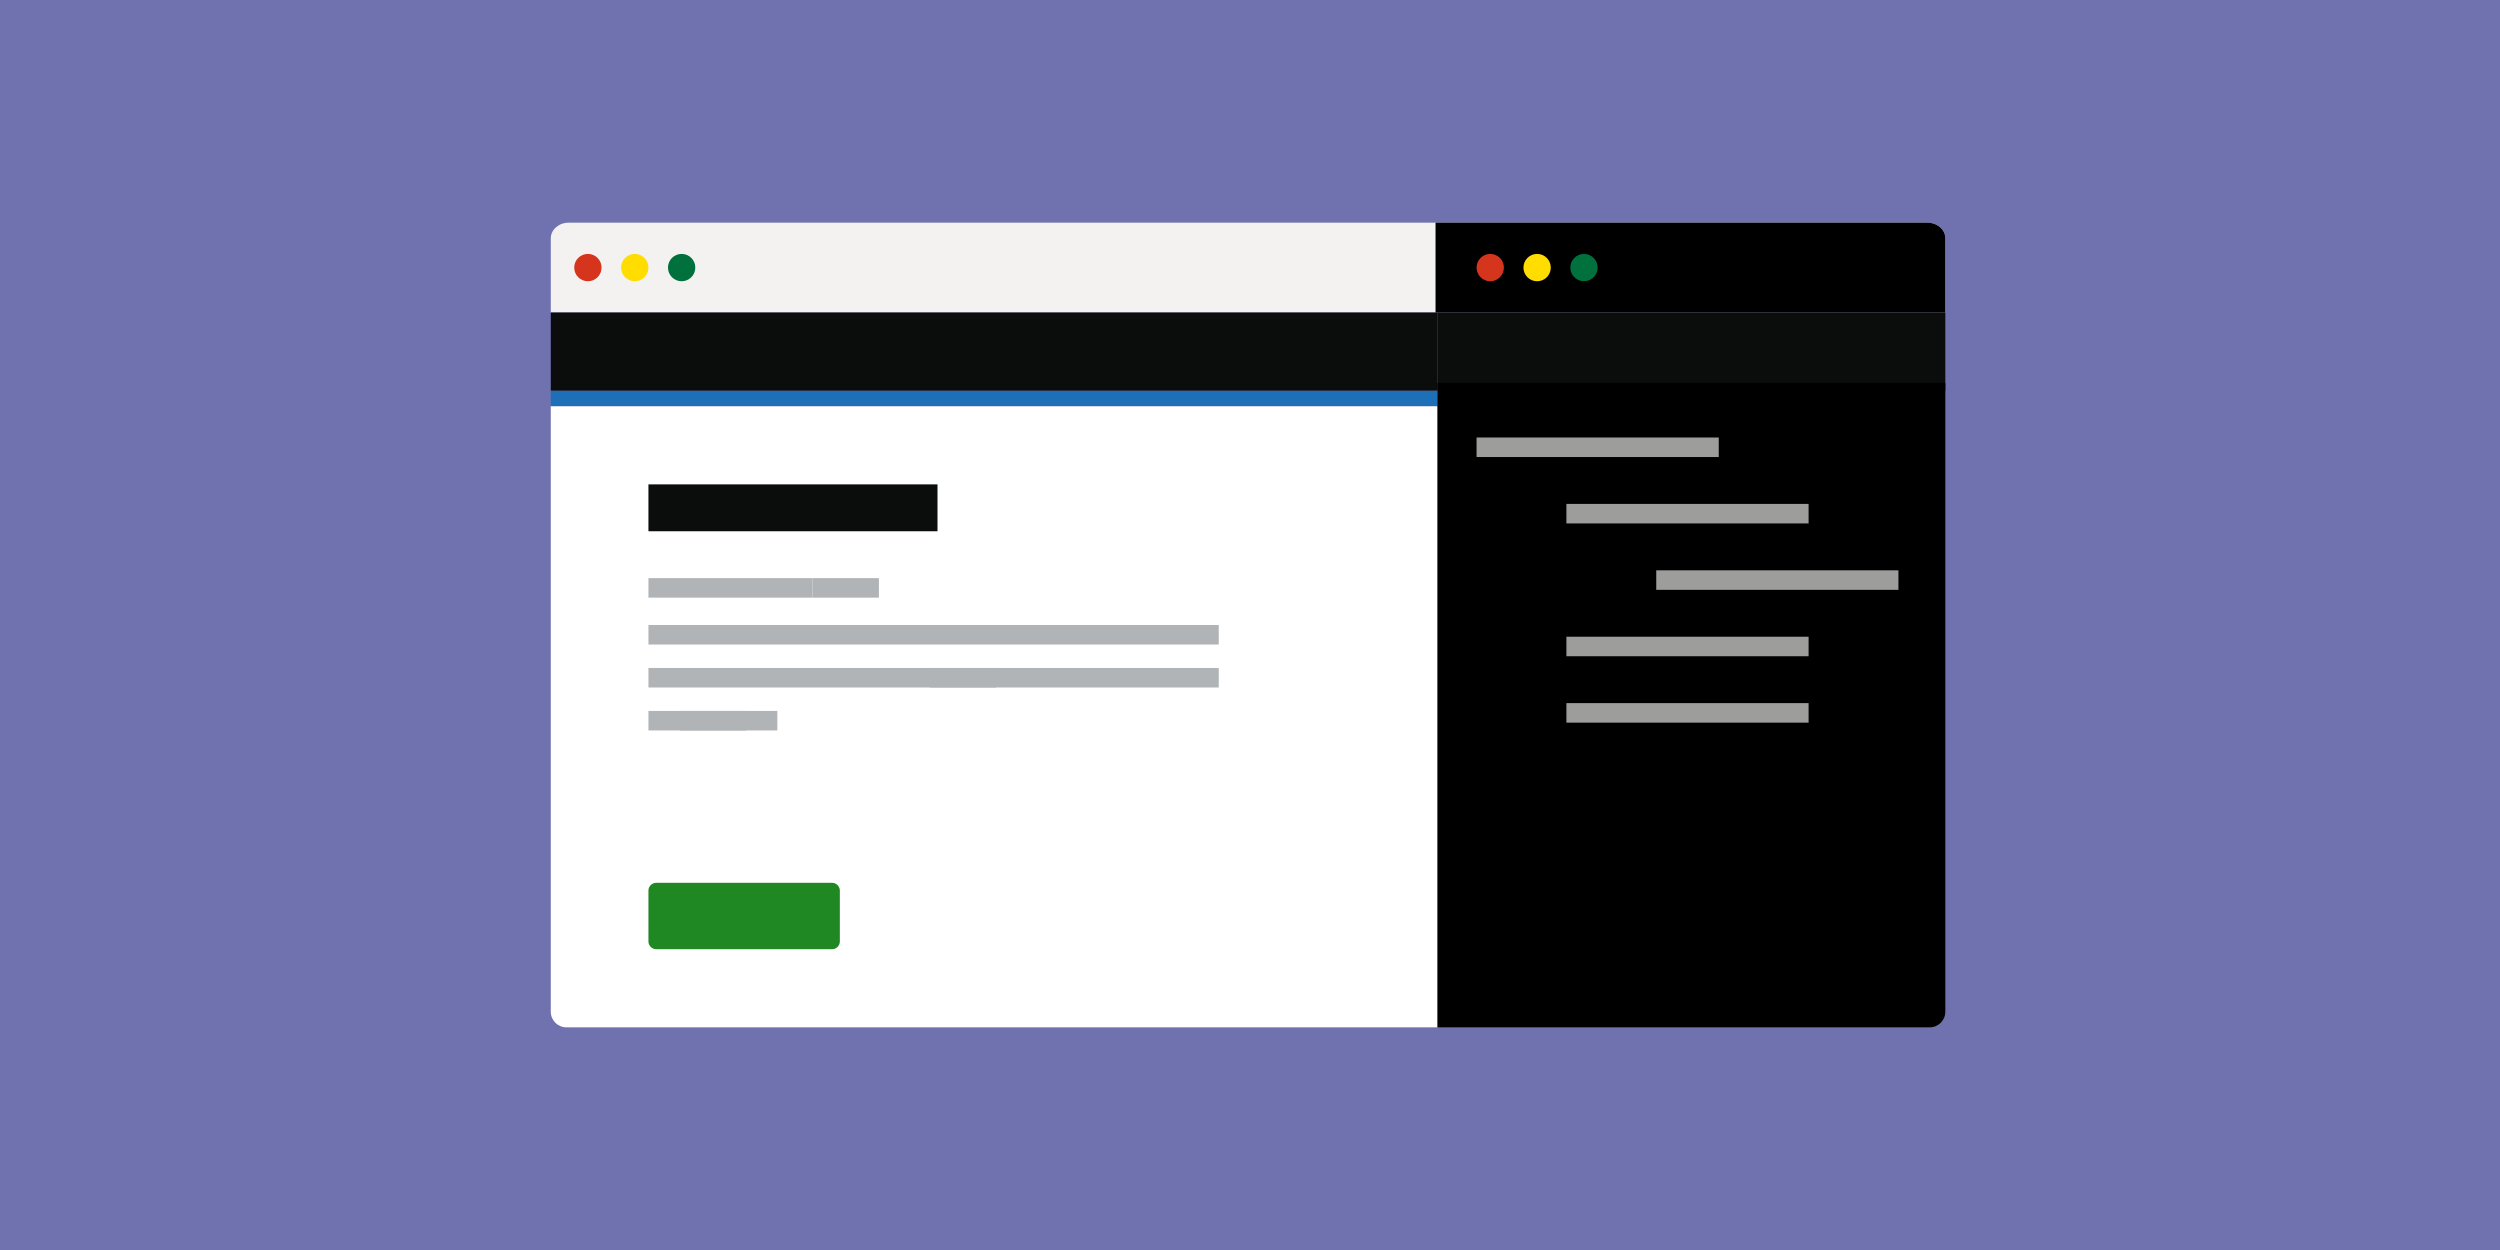 <svg width="640" height="320" viewBox="0 0 640 320" fill="none" xmlns="http://www.w3.org/2000/svg">
<rect width="640" height="320" fill="#6F72AF"/>
<g clip-path="url(#clip0_715_138)">
<path d="M552 5H87V315H552V5Z" fill="#6F72AF"/>
<path d="M141 61C141 58.791 143.069 57 145.621 57H367.5H493.379C495.931 57 498 58.791 498 61V80H367.5H141V61Z" fill="#F3F2F1"/>
<path d="M498 61C498 58.791 495.931 57 493.379 57H367.5V80H498V61Z" fill="black"/>
<path d="M150.5 72C152.433 72 154 70.433 154 68.5C154 66.567 152.433 65 150.5 65C148.567 65 147 66.567 147 68.5C147 70.433 148.567 72 150.5 72Z" fill="#D4351C"/>
<path d="M381.5 72C383.433 72 385 70.433 385 68.5C385 66.567 383.433 65 381.5 65C379.567 65 378 66.567 378 68.5C378 70.433 379.567 72 381.5 72Z" fill="#D4351C"/>
<path d="M162.5 72C164.433 72 166 70.433 166 68.5C166 66.567 164.433 65 162.5 65C160.567 65 159 66.567 159 68.5C159 70.433 160.567 72 162.5 72Z" fill="#FFDD00"/>
<path d="M393.5 72C395.433 72 397 70.433 397 68.5C397 66.567 395.433 65 393.5 65C391.567 65 390 66.567 390 68.5C390 70.433 391.567 72 393.5 72Z" fill="#FFDD00"/>
<path d="M174.5 72C176.433 72 178 70.433 178 68.5C178 66.567 176.433 65 174.5 65C172.567 65 171 66.567 171 68.5C171 70.433 172.567 72 174.5 72Z" fill="#00703C"/>
<path d="M405.5 72C407.433 72 409 70.433 409 68.5C409 66.567 407.433 65 405.5 65C403.567 65 402 66.567 402 68.5C402 70.433 403.567 72 405.5 72Z" fill="#00703C"/>
<path d="M368 100H141V104H368V100Z" fill="#1D70B8"/>
<path d="M368 80H141V100H368V80Z" fill="#0B0C0C"/>
<path d="M498 80H368V100H498V80Z" fill="#0B0C0C"/>
<path d="M141 104H368V263H145C142.791 263 141 261.209 141 259V104Z" fill="white"/>
<path d="M368 98H498V259C498 261.209 496.209 263 494 263H368V98Z" fill="black"/>
<path d="M240 124H166V136H240V124Z" fill="#0B0C0C"/>
<path d="M213 226H168C166.895 226 166 226.895 166 228V241C166 242.105 166.895 243 168 243H213C214.105 243 215 242.105 215 241V228C215 226.895 214.105 226 213 226Z" fill="#1F8823"/>
<path d="M440 112H378V117H440V112Z" fill="#9D9D9C"/>
<path d="M463 129H401V134H463V129Z" fill="#9D9D9C"/>
<path d="M463 163H401V168H463V163Z" fill="#9D9D9C"/>
<path d="M463 180H401V185H463V180Z" fill="#9D9D9C"/>
<path d="M486 146H424V151H486V146Z" fill="#9D9D9C"/>
<path d="M208 148H166V153H208V148Z" fill="#B1B4B6"/>
<path d="M225 148H208V153H225V148Z" fill="#B1B4B6"/>
<path d="M312 160H166V165H312V160Z" fill="#B1B4B6"/>
<path d="M312 171H166V176H312V171Z" fill="#B1B4B6"/>
<path d="M199 182H166V187H199V182Z" fill="#B1B4B6"/>
<path d="M255 171H238V176H255V171Z" fill="#B1B4B6"/>
<path d="M191 182H174V187H191V182Z" fill="#B1B4B6"/>
</g>
<defs>
<clipPath id="clip0_715_138">
<rect width="465" height="310" fill="white" transform="translate(87 5)"/>
</clipPath>
</defs>
</svg>
